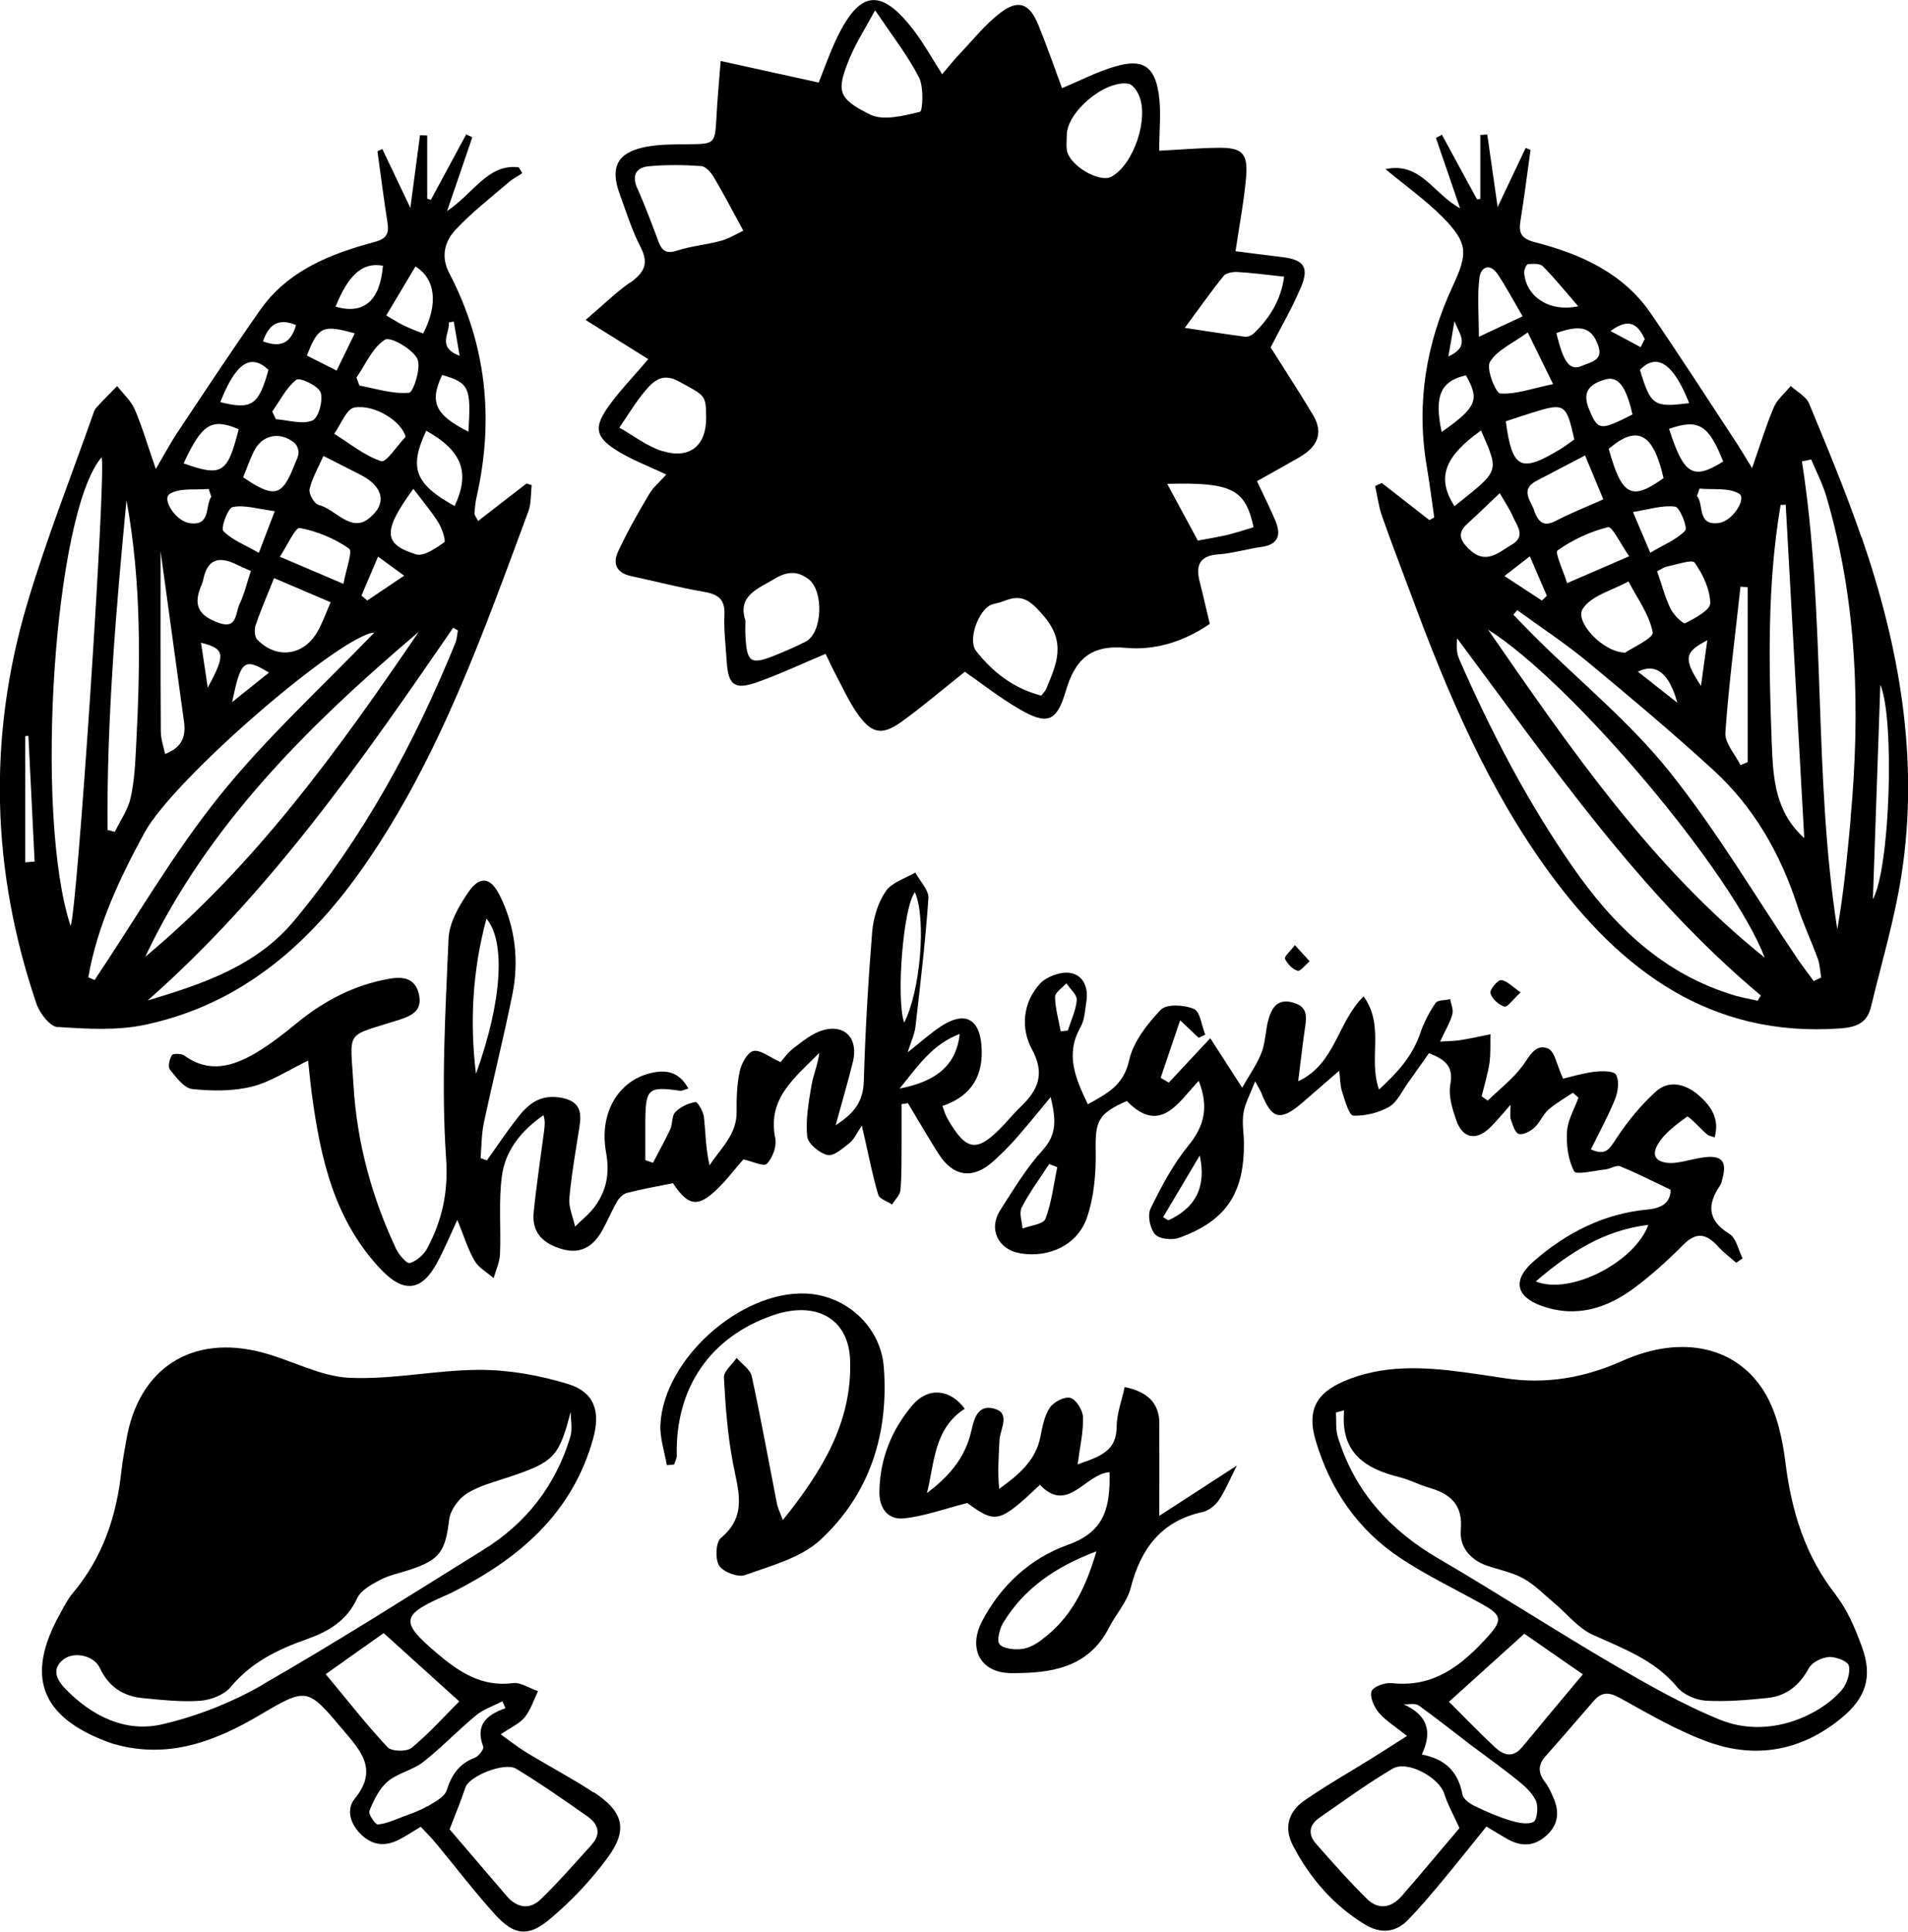 <?xml version="1.0" encoding="UTF-8"?>
<svg id="_图层_2" data-name="图层 2" xmlns="http://www.w3.org/2000/svg" viewBox="0 0 156.5 158.43">
  <g id="_图层_2-2" data-name=" 图层 2">
    <g>
      <path d="M51.64,23.19c-1.21,.87-2.28,1.92-3.61,3.05,1.92,1.2,3.52,2.2,5.14,3.21-1.29,1.53-2.45,2.7-3.37,4.04-1.07,1.56-.93,2.34,.67,3.38,1.25,.81,2.68,1.33,4.18,2.05-.49,.55-1.07,1.03-1.42,1.63-.91,1.53-1.79,3.09-2.54,4.7-.45,.96-.12,1.74,1.05,1.99,1.98,.42,3.93,.94,5.92,1.28,1.16,.2,1.82,.54,1.76,1.89-.06,1.29,.11,2.58,.19,3.87,.12,1.89,.64,2.32,2.46,1.68,1.85-.65,3.63-1.49,5.65-2.34,.27,.55,.46,1.01,.7,1.45,.64,1.19,1.18,2.44,1.96,3.53,1.14,1.58,1.98,1.72,3.54,.61,1.75-1.26,3.4-2.67,5.22-4.12,1.29,.89,2.79,2.08,4.43,3.04,2.29,1.34,3.09,1.1,3.83-1.4,.76-2.62,2.02-3.88,4.97-3.6,2.45,.23,4.84-.57,6.86-1.97-.31-1.28-.55-2.37-.83-3.46-.34-1.35-.01-2.13,1.55-2.24,1.17-.08,2.32-.44,3.49-.6,1.42-.19,1.66-1,1.17-2.16-.45-1.07-.98-2.11-1.51-3.24,1.23-.69,2.35-1.31,3.46-1.95,1.42-.81,2.06-1.93,1.14-3.47-1.13-1.9-2.35-3.75-3.48-5.55,.8-1.58,1.77-3.22,2.5-4.97,.68-1.63,.2-2.23-1.58-2.44-1.31-.15-2.62-.33-3.8-.48,.33-2.24,.71-4.17,.87-6.11,.16-1.94-.35-2.4-2.32-2.37-1.61,.02-3.22,.16-4.81,.24,0-1.68,.18-3.21-.04-4.68-.35-2.28-1.34-2.88-3.57-2.23-1.48,.43-2.87,1.16-4.36,1.78-.66-1.78-1.26-3.52-1.96-5.23-.71-1.72-1.63-2.08-3.11-.94-1.27,.97-2.29,2.28-3.41,3.45-.47,.5-.89,1.04-1.35,1.58-.83-1.3-1.46-2.44-2.23-3.47-2.81-3.72-4.58-3.49-6.56,.82-.51,1.11-.91,2.26-1.34,3.33-2.72-.6-5.26-1.16-8.04-1.77-.13,1.74-.27,3.13-.34,4.52-.13,2.31-.11,2.28-2.35,2.31-1.18,.01-2.38,0-3.53,.23-2.26,.46-2.86,1.66-2.07,3.83,.54,1.48,1.01,3,1.73,4.39,.71,1.38,.24,2.11-.87,2.91Zm48.71-.55c.22-.27,.8-.36,1.2-.33,1.22,.07,2.44,.24,3.78,.38-.26,1.92-1.19,3.4-2.5,4.66-.18,.17-.51,.3-.75,.26-1.58-.21-3.16-.46-4.9-.72,1.12-1.51,2.1-2.92,3.17-4.24Zm2.47,20.6c-.71,.21-1.43,.45-2.17,.63-.76,.18-1.53,.3-2.4,.46-.83-1.53-1.66-3.06-2.51-4.65,5.27-.14,6.41,.42,7.08,3.55ZM92.57,6.87c.33,.06,.66,.54,.83,.9,.87,1.9-.39,5.67-2.21,6.71-.99,.57-3.52-.92-3.69-2.2-.05-.38,0-.78,0-1.17-.02-1.91,3.13-4.58,5.08-4.24Zm-11.21,42.71c.31-.11,.66-.15,.96-.28,1.49-.61,2.15-.11,3.27,1.19,1.91,2.22,1.06,3.99,.22,6.01-.06,.15-.19,.27-.4,.55-2.28-.6-3.98-1.92-5.35-3.67-.7-.9,.2-3.4,1.29-3.8ZM69.76,4.62c.46-1.11,1.13-2.14,2.02-3.78,1.41,2.1,2.68,3.72,3.6,5.51,.41,.8,.3,2.77,.08,2.82-1.33,.32-3.01,.76-4.1,.22-2.72-1.35-2.77-1.95-1.61-4.77Zm-15.42,32.38c-1.26-.39-2.37-1.27-3.54-1.93,.72-1.04,1.36-2.14,2.18-3.09,.68-.78,1.4-1.42,2.72-.69,2.14,1.18,2.21,1.06,2.22,2.99,.01,2.26-1.34,3.4-3.58,2.71Zm9.19,10.46c1-.58,1.82-.68,2.77,.02,1.29,.95,1.18,4.42-.22,5.14-.8,.41-1.62,.76-2.45,1.1-2.08,.84-2.38,.64-2.49-1.65-.02-.34,0-.67,0-1.19-.66-2,.97-2.58,2.4-3.41Zm-11.25-31.99c-.46-1.04-.15-1.72,.9-1.83,1.44-.14,2.9-.12,4.34-.02,.37,.03,.81,.53,1.04,.93,.76,1.28,1.45,2.61,2.41,4.37-.58,.27-1.18,.65-1.84,.83-1.18,.32-2.42,.42-3.58,.8-.85,.28-1.24,.06-1.53-.71-.55-1.47-1.1-2.94-1.73-4.37Z"/>
      <path d="M4.74,84.22c2.39,.16,4.89,.31,7.21-.19,7.94-1.7,13.58-6.72,18.06-13.22,6.1-8.86,9.63-18.91,13.33-28.88,.24-.66,.19-1.42,.27-2.14-.14-.05-.28-.09-.42-.14-1.31,1.01-2.61,2.02-3.98,3.08-.16-.34-.3-.49-.29-.63,.03-.45,.07-.9,.17-1.33,1.45-6.38,.81-12.52-2.23-18.35-.73-1.39-.38-2.62,.5-3.57,1.32-1.42,2.88-2.62,4.36-3.9,.34-.29,.75-.5,1.12-.75-.1-.16-.19-.32-.29-.48-2.54-.3-3.67,2.11-5.88,3.59,.79-2.32,1.43-4.19,2.07-6.05-.17-.08-.33-.16-.5-.24-.97,1.79-1.93,3.58-2.9,5.37-.1-.03-.2-.07-.3-.1v-5.18c-.2,0-.39-.02-.59-.02-.25,1.87-.5,3.74-.79,5.96-.89-1.87-1.59-3.35-2.3-4.83-.13,.06-.27,.12-.4,.18,.27,1.94,.51,3.89,.82,5.83,.15,.95-.08,1.36-1.11,1.63-3.63,.97-7.09,2.36-9.35,5.59-2.32,3.31-4.55,6.69-6.79,10.05-.55,.83-1.02,1.72-1.75,2.96-.68-1.95-1.11-3.46-1.73-4.89-.31-.71-.95-1.28-1.44-1.91-.57,.58-1.14,1.15-1.69,1.75-.15,.16-.23,.39-.3,.6-1.81,5.14-3.82,10.22-5.37,15.43-3.28,11-2.96,22,.74,32.87,.26,.78,1.11,1.88,1.74,1.92Zm7.17-5.75c5.14-10.87,13.47-19.04,22.44-26.66-6.57,9.66-13.38,19.11-22.44,26.66Zm6.09-27.37c-1.65-.57-2.11-1.39-1.6-2.8,.1-.26,.22-.52,.28-.8,.34-1.68,1.32-1.9,2.71-1.21,.35,.17,.7,.32,1.19,.54-.35,1.04-.55,1.93-.94,2.73-.33,.69-.17,2.04-1.64,1.54Zm-.96,5.29c-.21-1.38-.37-2.49-.55-3.68,1.97,.49,2.04,.95,.55,3.68Zm5.5-14.48c-.46,1.22-.8,2.1-1.31,3.43-1.14-.66-2.2-1.06-2.91-1.79-.23-.23,.37-1.89,.77-1.97,.98-.19,2.07,.16,3.44,.34Zm-2.6-2.76c.31-.76,.55-1.45,.87-2.11,.66-1.37,2.11-1.7,3.32-.74,.21,.17,.36,.54,.36,.81,0,.32-.19,.64-.31,.95-1.03,2.66-1.65,2.84-4.24,1.08Zm2.12,16.01c-1.05,.84-1.93,1.54-3.02,2.42,.72-3.45,.97-3.66,3.02-2.42Zm-.96-2.7c-.22-.23-.25-.83-.14-1.17,.41-1.21,.92-2.38,1.52-3.88,1.65,.7,3.06,1.31,4.64,1.98-.41,.94-.68,1.73-1.09,2.43-1.14,1.97-3.35,2.26-4.93,.63Zm1.86-6.81c.61-.92,1.26-2.41,1.62-2.35,1.42,.26,2.87,.86,4.05,1.69,.32,.22-.25,1.71-.46,2.89-1.94-.83-3.38-1.44-5.21-2.22Zm3.16-4.25c-.35-.09-.81-.91-.73-1.28,.2-.89,.69-1.72,1.14-2.73,1.21,.62,2.16,1.09,3.1,1.58,1.78,.92,2.18,2.34,.61,3.56-1.49,1.17-2.72-.78-4.12-1.13Zm5.14-3.58c-1.38-.46-2.58-1.46-3.85-2.25,.55-.75,1-2.04,1.66-2.15,1.69-.28,3.88,1.15,4.2,2.4-.68,.71-1.6,2.14-2,2Zm2.64,2.26c.74,.98,1.47,1.83,2.06,2.78,.3,.48,.63,1.5,.48,1.61-.69,.49-1.69,1.19-2.32,.99-2.68-.83-2.76-1.89-.21-5.38Zm-2.89,5.57c.78,.57,1.36,.99,2.14,1.56-1.16,.78-2.1,1.41-3.03,2.04-.16-.14-.31-.28-.47-.41,.42-.98,.84-1.96,1.36-3.19Zm6.34,7.08c-3.34,8.2-7.52,15.91-13.2,22.75-3.1,3.74-7.51,5.21-12.04,6.57,10.04-8.84,17.58-19.68,25.06-30.57,.13,.07,.26,.15,.39,.22-.07,.34-.08,.71-.21,1.03Zm-.06-11.23c-3.27-1.81-3.76-3.13-2.33-6.18,2.95,1.66,3.62,3.43,2.33,6.18Zm-.47-15.06c.13-.02,.27-.04,.4-.07,.15,.87,.3,1.74,.48,2.81-1.89-.71-.8-1.85-.88-2.74Zm-.55,4.31c2.22,.65,2.38,1.02,2.15,4.65-2.72-1.37-3.22-2.41-2.15-4.65Zm-2.2-8.9c1.68,1.02,1.87,3.14,.64,5.5-.5-.2-1.02-.38-1.51-.62-.45-.21-.87-.48-1.52-.86,.83-1.4,1.62-2.71,2.4-4.02Zm.16,7.58c.35,.68-.33,2.75-.68,2.78-1.33,.12-2.71-.34-4.07-.59-.08-.22-.16-.44-.24-.66,.75-1.08,1.31-2.45,2.33-3.1,.44-.28,2.24,.74,2.66,1.56Zm-2.82-7.64c-.23,2.85-1.55,4.04-3.89,3.36,1.09-2.68,2.25-3.66,3.89-3.36Zm-2.31,5.55c-.51,1.05-.96,1.97-1.49,3.05-.93-.47-1.69-.85-2.44-1.23,.93-2.38,1.3-2.56,3.93-1.82Zm-2.8,4.84c.22,.67-.18,2.11-.68,2.31-.85,.34-1.98-.04-2.99-.11l-.3-.63c.64-.9,1.15-1.96,1.98-2.61,.27-.21,1.81,.5,1.99,1.05Zm-2.02-5.52c-.41,1.47-1.25,1.89-2.71,1.33,.49-1.4,1.28-1.93,2.71-1.33Zm-2.26,3.67c-.8,2.91-1.38,3.29-3.95,2.65,1.25-3.17,2.46-4.05,3.95-2.65Zm-2.44,4.87c-.92,3.63-1.37,3.92-4.52,2.8,1.51-3.26,2.3-3.74,4.52-2.8Zm-5.67,5.31c.84-.52,2.12-.31,3.21-.41,.07,.21,.14,.42,.21,.63-.52,.78-.02,2.43-1.78,2.17-1.17-.17-2.28-1.99-1.64-2.38Zm-.73,4.76c.66,4.83,1.29,9.37,1.91,13.9,.16,1.15-.09,2.11-1.55,2.66-.13-.63-.35-1.24-.35-1.84-.03-4.81-.02-9.61-.02-14.72Zm17.52,6.61c-4.25,4.42-8.82,8.58-12.65,13.34-3.82,4.74-6.89,10.08-10.29,15.15-.17-.07-.35-.15-.52-.22,.74-4.23,2.57-8.11,4.61-11.86,2.43-4.47,16.21-16.29,18.85-16.41Zm-20.32-10.82c1.23,6.7,1.14,13.45,.78,20.21-.07,1.4-.14,2.82-.45,4.18-.22,.97-.85,1.85-1.29,2.77-.2-.05-.4-.11-.6-.16-.07-9.02,.69-18.01,1.55-26.99Zm-2.04-3.57c.37,1.57-2.01,37.34-2.55,38.44-3.01-9.12-1.36-33.92,2.55-38.44ZM2.07,70.72v-10.35c.09,0,.17-.02,.26-.03,.17,3.44,.34,6.88,.51,10.32-.26,.02-.51,.04-.77,.06Z"/>
      <path d="M152.69,44.09c-1.28-3.72-2.79-7.35-4.3-10.99-.24-.59-.99-.97-1.51-1.45-.47,.58-1.1,1.09-1.38,1.74-.65,1.52-1.13,3.12-1.79,5-.54-.87-.87-1.44-1.23-2-2.35-3.57-4.66-7.16-7.07-10.68-2.3-3.36-5.8-4.89-9.56-5.86-1.14-.3-1.29-.81-1.13-1.78,.31-1.92,.55-3.85,.82-5.78-.13-.05-.27-.1-.4-.16-.72,1.51-1.44,3.03-2.3,4.85-.31-2.19-.58-4.07-.85-5.95-.19,.01-.38,.03-.57,.04v5.24c-.09,.01-.18,.03-.27,.04-.96-1.77-1.92-3.53-2.88-5.3-.16,.09-.33,.18-.49,.26,.62,1.82,1.25,3.63,1.98,5.77-2.21-1.2-3.24-3.83-6.12-3.21,1.69,1.4,3.28,2.53,4.64,3.89,2.14,2.16,2.14,2.99,.89,5.68-2.19,4.7-3.02,9.61-2.15,14.77,.24,1.41,.42,2.82,.62,4.23-.13,.07-.27,.14-.4,.21-1.3-1.01-2.6-2.02-3.9-3.04-.18,.08-.37,.16-.55,.25,.19,.83,.29,1.68,.57,2.47,.78,2.23,1.64,4.43,2.46,6.65,2.94,7.94,6.25,15.73,11.27,22.59,5.85,8,13.18,13.53,23.83,12.77,1.28-.09,2.21-.41,2.53-1.72,.87-3.6,1.94-7.18,2.51-10.83,1.48-9.51-.16-18.73-3.26-27.73Zm-6.64-2.68c.14,0,.28-.01,.42-.02,.51,9.11,1.01,18.22,1.52,27.34-2.38-2.13-2.55-4.89-2.66-7.63-.25-6.58-.39-13.15,.72-19.68Zm-3.4-.92c.63,.38-.52,2.25-1.67,2.4-1.8,.24-1.19-1.48-1.79-2.22,.07-.2,.14-.4,.21-.6,1.11,.11,2.39-.1,3.25,.42Zm.7,7.67v14.34c-.2,.08-.39,.17-.59,.25-.44-.89-1.3-1.82-1.24-2.67,.28-4,.81-7.98,1.24-11.97,.19,.02,.39,.03,.58,.05Zm-5.12,2.95c-.16,.09-.96-.68-1.2-1.18-.46-.94-.72-1.97-1.11-3.08,.4-.2,.59-.35,.8-.39,.79-.15,2.08-.61,2.28-.32,.68,.96,1.26,2.19,1.28,3.33,0,.56-1.25,1.23-2.05,1.64Zm1.81,1.4c-.2,1.41-.35,2.47-.52,3.74-1.44-2.21-1.4-2.76,.52-3.74Zm-16.98-20.24c-.38-.03-1.18-2.04-.85-2.59,.58-.97,1.87-1.52,3.1-2.42,.73,1.48,1.28,2.61,2.08,4.24-1.69,.35-3.03,.85-4.32,.77Zm6.07,3.77c-.38,.26-.77,.57-1.19,.82-3.21,1.94-3.91,1.6-4.43-2.31,.76-.25,1.44-.48,2.12-.69,2.71-.85,2.84-.77,3.5,2.18Zm-6.12,4.4c.42,.73,.81,1.29,1.07,1.9,.33,.76,1.11,1.63-.07,2.32-1.11,.65-2.16,1.73-3.56,.33-.78-.78-.87-1.34-.06-2.07,.83-.75,1.62-1.53,2.62-2.47Zm2.47,5.18c.53,1.22,.97,2.23,1.4,3.24-.14,.13-.27,.26-.41,.39-.95-.62-1.9-1.25-3.07-2.01,.76-.59,1.29-1.01,2.07-1.61Zm.36-3.75c-.28-.81-1.18-1.73,.19-2.44,1.24-.64,2.48-1.3,3.98-2.08,.54,1.28,.98,2.35,1.5,3.6-1.41,.63-2.7,1.14-3.93,1.78-1.07,.56-1.47-.09-1.75-.86Zm1.91,3.27c1.24-.87,2.68-1.55,4.15-1.91,.33-.08,1.04,1.4,1.73,2.39-1.9,.82-3.33,1.44-5.09,2.2-.31-.99-1.02-2.51-.79-2.67Zm4.2-8.33c2.35-2,3.65-1.31,4.5,2.4-2.63,1.89-3.42,1.47-4.5-2.4Zm5.45,4.74c.39,.05,1.04,1.73,.83,1.96-.7,.74-1.74,1.15-2.87,1.82-.54-1.26-.9-2.12-1.42-3.34,1.31-.21,2.43-.58,3.47-.44Zm-7.59,8.4c.69-1.11,2.46-1.54,3.76-2.27,.72,1.38,1.71,2.71,1.99,4.18,.09,.46-1.72,1.29-2.26,1.66-1.82-.02-4.14-2.53-3.49-3.57Zm7.77,7.68c-1.2-.94-2.12-1.67-3.24-2.55q2.23-1.09,3.24,2.55Zm3.76-19.78c-2.48,1.54-3.22,1.11-4.44-2.68,2.43-.85,3.25-.33,4.44,2.68Zm-2.79-4.79c-2.91,.37-3.15,.2-4.04-2.73,1.56-1.59,2.91-.14,4.04,2.73Zm-3.64-5.25c-.11,.22-.23,.44-.34,.66-.82-.44-1.65-.88-2.47-1.32,1.62-1.21,2.29-.43,2.81,.66Zm-1.01,6.18c-2.67,1.36-2.84,1.34-3.58-.48-.51-1.26-.09-2,1.39-2.4,1.01-.28,1.68,.59,2.19,2.88Zm-2.82-5.68c.48,1.28-.66,1.39-1.32,1.69-1,.45-1.53-.27-2.1-2.69,2.03-.71,2.88-.46,3.42,1Zm-5.76-6.65c.42-.03,.99-.07,1.23,.18,.95,.95,1.79,2,2.9,3.28-2.48,.51-4.32-.88-4.43-2.78-.01-.23,.18-.66,.3-.67Zm-3.97,1.11c.12-.91,.88-1.21,1.51-.26,.7,1.06,1.3,2.18,2.03,3.43-1.17,.55-2.11,.99-3.59,1.68,0-1.86-.14-3.38,.05-4.85Zm-2.05,3.56c.31,.95,1.42,2.04-.5,2.9,.2-1.15,.35-2.02,.5-2.9Zm.94,4.45c1.14,2.02,.89,2.61-1.99,4.65-.63-2.94-.1-4.18,1.99-4.65Zm1.24,4.52c1.51,3.49,1.54,3.23-2.18,6.21-1.57-2.43-.68-4.16,2.18-6.21Zm22.69,46.77c-.6-.14-1.22-.24-1.81-.41-5.9-1.74-9.99-5.7-13.41-10.63-3.7-5.34-6.67-11.05-9.26-16.97-.22-.5-.24-1.09-.17-1.71,7.7,10.32,14.94,20.95,24.91,29.29-.09,.15-.18,.29-.26,.44Zm-22.12-30.44c6.91,4.35,20.03,19.92,22.7,26.91-9.33-7.47-15.99-17.22-22.7-26.91Zm26.71,28.82c-.44-.6-.89-1.19-1.31-1.8-3.49-5.16-6.67-10.57-10.55-15.41-3.17-3.96-7.19-7.25-10.82-10.84-.66-.65-1.3-1.33-1.95-1.99,.11-.12,.21-.25,.32-.37,1.92,1.4,3.92,2.71,5.75,4.22,3.49,2.89,6.96,5.81,10.3,8.86,3.33,3.04,5.53,6.86,6.92,11.15,.48,1.48,1.15,2.91,1.69,4.38,.17,.48,.18,1.01,.27,1.52l-.61,.28Zm3.03-13.22c-.28,2.99-.56,5.99-1.09,8.98-1.99-12.73-.91-25.65-2.9-38.37,.25-.05,.51-.11,.76-.16,.42,1.01,.94,1.99,1.24,3.03,2.56,8.69,2.8,17.57,1.98,26.51Zm1.83,6.52c.21-6.05,.41-11.98,.61-17.6,1.18,2.74,.82,14.99-.61,17.6Z"/>
      <path d="M109.85,87.83c.08,.65,.07,1.22,.24,1.72,.23,.71,.57,1.93,.91,1.94,.98,.04,2.08-.23,2.94-.72,.67-.39,1.05-1.28,1.55-1.97,.58-.81,1.15-1.63,1.72-2.43,1.33,.52,2.03,1.07,1.75,2.57-.17,.92,.17,2.01,.49,2.94,.53,1.52,1.68,1.7,2.84,.52,.49-.49,.93-1.03,1.61-1.8,0,.67-.07,.97,.02,1.21,.16,.43,.34,1.09,.65,1.18,.37,.1,.95-.21,1.29-.52,.45-.41,.68-1.05,1.14-1.46,.61-.54,1.34-.94,2.02-1.4,.15,.14,.3,.27,.45,.41-.33,.92-.88,1.83-.94,2.77-.07,1.1,.09,2.33,.59,3.27,.17,.31,1.68-.06,2.57-.16,.41-.05,.9-.38,1.21-.25,1.37,.56,2.69,1.23,4.13,1.92-.01,1.03-.68,1.51-1.89,1.62-3.6,.34-6.68,1.91-9.37,4.27-1.71,1.5-1.45,2.86,.64,3.62,2.88,1.04,5.44,.21,7.75-1.54,1.39-1.05,2.69-2.23,3.91-3.46,1.07-1.08,1.9-.91,2.83,.12,.45,.5,1,.91,1.51,1.36,.17-.12,.35-.24,.52-.37-.35-.69-.52-1.66-1.08-2-1.8-1.12-1.84-2.39-.76-3.98,.12-.18,.16-.42,.21-.64,.34-1.31-.07-1.82-1.44-1.67-.83,.09-1.65,.37-2.48,.46-.91,.09-2.02-.18-1.52-1.28,.47-1.02,1.57-1.81,2.52-2.51,.12-.09,1.06,.96,1.64,1.46,.11,.1,.28,.12,.62,.25,.43-1.54-.31-2.57-1.26-3.42-1.05-.93-2.42-1.35-3.54-.36-1.26,1.13-2.37,2.5-3.3,3.92-.53,.8-.83,1.39-2.05,.84,.7-1.42,1.43-2.75,1.99-4.14,.24-.6,.35-1.49,.07-1.99-.18-.32-1.2-.31-1.82-.23-1,.13-1.97,.43-2.52,.56-.52-1.12-.69-2.25-1.23-2.47-1.06-.43-1.52,.64-2.11,1.44-.79,1.06-1.88,1.89-2.84,2.83-.17-.12-.33-.23-.5-.35,.22-.91,.5-1.81,.64-2.73,.11-.77,.06-1.57,.08-2.36-.82,.16-1.64,.35-2.47,.48-.47,.08-.96,.07-1.66,.12,.48-1.03,.84-1.61,1.01-2.25,.1-.37-.11-.82-.18-1.23-.41,.1-1.03,.06-1.2,.31-.52,.76-.96,1.61-1.26,2.49-.63,1.84-1.81,3.18-3.38,4.61-.91-2.58,.5-5.16-1.26-7.64-2.16,2.1-2.3,5.54-5.37,6.96,.21-1.66,.37-3.09,.58-4.52,.14-.92,.11-1.64-1.03-1.94-1.23-.33-1.68,.41-1.96,1.3-.28,.91-.25,1.92-.59,2.8-.36,.95-.98,1.8-1.59,2.89-1.07-1.66-1.85-2.86-2.62-4.06-1.34,1.43-2.37,2.54-3.4,3.64-.22-.13-.45-.26-.67-.39,.5-1.48,1.01-2.97,1.6-4.72,.78,.74,1.15,1.09,1.52,1.44l.54-.26c-.3-.73-.41-1.88-.93-2.11-.78-.34-2.24-.42-2.71,.06-1.12,1.17-2.27,2.64-2.61,4.17-.46,2.07-1.84,2.72-3.38,3.59-1.02-2.12-1.88-4.09-.6-6.33,.34-.61,.37-1.4,.48-2.12,.18-1.16-.28-2.19-1.4-2.33-.78-.1-1.9,.33-2.43,.91-1.4,1.57-1.57,3.64-.63,5.38,1.1,2.03,.47,3.35-.94,4.7-.49,.47-.92,.99-1.38,1.48-2.19,2.32-3.06,2.21-4.64-.56-.16-.28-.24-.6-.39-.99,2.48-.84,3.4-2.6,3.2-4.99-.18-2.21-1.42-2.79-3.31-1.55-.86,.56-1.63,1.27-2.74,2.14,.3-.95,.57-1.52,.64-2.11,.4-3.5,.82-7.01,1.06-10.52,.05-.68-.7-1.41-1.07-2.12-.83,.49-1.92,.81-2.42,1.53-.64,.93-1.02,2.17-1.12,3.31-.33,4.09-.57,8.19-.69,12.29-.05,1.6-.72,2.58-2.31,3.6,.54-1.98,1.02-3.58,1.42-5.21,.46-1.88-.64-3.1-2.45-2.59-.87,.25-1.66,.9-2.4,1.46-.51,.39-.89,.95-1.09,1.16-.93-.42-1.65-1.03-2.22-.91-.48,.1-.98,1.01-1.12,1.64-.24,1.08-.27,2.23-.26,3.34,.02,1.89-1.32,3-2.22,4.4-.32-1.38-.32-2.67-.46-3.95-.05-.46-.53-1.28-.69-1.25-.6,.11-1.24,.4-1.66,.83-.3,.31-.21,.97-.42,1.42-.43,.93-.94,1.83-1.41,2.74-.21-.07-.42-.15-.63-.22,0-1.05,0-2.1,0-3.15,.02-2.73,.23-2.91,2.86-2.54,.17,.02,.37-.1,.67-.18-.8-1.48-1.97-1.57-3.23-1.23-2.54,.67-4.1,3.26-3.52,6.46,.31,1.72,.05,3.11-.91,4.43-.45,.62-1.08,1.11-1.63,1.66-.17-.78-.54-1.58-.47-2.34,.18-2.01,.55-4.01,.85-6.01,.21-1.37-.27-2.06-1.75-2.25-1.62-.21-2.55,.64-3.4,1.74-.86,1.11-1.64,2.28-2.46,3.43-.17-.06-.35-.12-.52-.18,.08-.97,.07-1.96,.27-2.91,.75-3.52,1.63-7.01,2.34-10.53,.55-2.77,.24-5.5-1.02-8.07-.75-1.54-1.65-1.7-2.61-.28-.77,1.12-1.56,2.5-1.61,3.8-.26,6-.61,12.04-.2,18.01,.19,2.8-.33,5.07-1.54,7.36-.28,.53-.88,1.06-1.44,1.22-.26,.07-.91-.7-1.14-1.2-1.98-4.22-3.19-8.69-3.47-13.32-.28-4.73-.78-3.98,3.72-5.42,1.2-.38,1.96-.85,1.62-2.19-.33-1.29-1.38-1.37-2.43-1.18-2.83,.5-5.3,1.78-7.53,3.6-1.08,.89-2.2,1.77-3.4,2.48-1.87,1.1-3.82,1.69-5.85,.22-.25-.18-.93-.19-1.03-.04-.2,.32-.35,.97-.16,1.19,.51,.63,1.16,1.52,1.83,1.59,1.61,.17,3.33,.19,4.89-.2,1.54-.38,2.94-1.33,4.61-2.13,.12,1.05,.19,1.87,.3,2.69,.71,5.3,1.84,10.43,5.73,14.49,1.81,1.88,3.27,1.74,4.52-.55,.58-1.05,1.04-2.17,1.69-3.57,.55,1.34,.87,2.42,1.42,3.36,.34,.58,1.03,.95,1.56,1.42,.18-.65,.49-1.3,.52-1.95,.09-2.13-.12-4.28,.15-6.38,.27-2.16,1.62-3.78,3.42-5.04,.16,.52,.09,.93,.04,1.35-.29,2.22-.63,4.44-.85,6.66-.16,1.7,.88,2.58,2.39,2.99,1.48,.41,2.51-.25,3.22-1.51,.44-.78,.78-1.62,1.23-2.4,.17-.3,.49-.62,.81-.71,1.19-.31,2.4-.52,3.78-.8,1.04,1.58,1.79,1.99,3.03,1.01,1.1-.87,1.94-2.07,2.75-2.96,.69,.15,1.67,.62,1.92,.36,.47-.48,.82-1.43,.69-2.08-.69-3.37,1.72-5.04,3.61-7.02-.11,.95-.5,1.82-.65,2.72-.23,1.37-.48,2.79-.34,4.14,.06,.59,1,1.37,1.66,1.52,.52,.12,1.27-.56,1.82-.99,.36-.28,.55-.76,1-1.42,.15,.67,.22,.97,.29,1.28,.34,1.47,.62,2.96,1.06,4.4,.11,.34,.74,.53,1.13,.79,.24-.4,.66-.78,.69-1.19,.11-1.29,.08-2.59,.09-3.88,0-1.05,0-2.11,0-3.16,.17-.03,.35-.05,.52-.08,.84,1.39,1.64,2.79,2.51,4.15,1.22,1.91,2.83,2.12,4.5,.61,.63-.57,1.23-1.16,1.79-1.79,.93-1.06,1.82-2.16,2.91-3.47,.42,1.79,.54,3.03-.65,4.34-1.35,1.48-2.4,3.24-3.49,4.94-.99,1.55-.18,3.21,1.63,3.53,2.35,.4,4.71-.66,5.49-2.94,.58-1.7,.74-3.62,.71-5.44-.04-2.44,.17-3.06,2.55-4.11,2.75,2.82,4.23,.11,5.9-1.65,.83,2.1,.49,3.68-.84,5.3-1.26,1.55-2.23,3.37-3.11,5.18-.27,.55-.04,1.64,.38,2.11,.34,.39,1.4,.49,1.97,.28,3.83-1.39,5.32-3.62,5.31-7.7,0-.84-.17-1.71-.04-2.53,.12-.78,.54-1.51,.96-2.6,.34,.63,.44,.77,.5,.93,.85,2.19,1.57,2.37,3.36,.83,.99-.86,1.98-1.71,3.08-2.67Zm16.12,17.26c2.82-2.43,5.63-4.2,9.23-4.64-1.08,3.01-6.37,5.8-9.23,4.64Zm-86.07-29.75c1.58,1.85,1.29,6.8-.86,12.72-.52-4.26-.28-8.49,.86-12.72Zm35.14-2.17c.97,2.16,.44,8.17-.88,10.69-.66-1.92-.1-9.4,.88-10.69Zm-1.25,16.1c1.54-1.9,2.69-3.63,4.93-4.48-.27,2.48-1.8,3.88-4.93,4.48Zm11.95,10.7c-.16,.43-1.22,.53-1.87,.78-.04-.58-.3-1.27-.07-1.72,.64-1.25,1.49-2.39,2.26-3.57,.22,.09,.44,.17,.66,.26-.3,1.42-.46,2.9-.97,4.24Zm1.26-15.4c-.17-.94-.45-1.88-.46-2.82,0-.37,.6-.74,.93-1.11,.3,.46,.88,.94,.85,1.37-.07,.85-.47,1.67-.74,2.51-.19,.02-.38,.04-.58,.05Zm8.83,15.51c-.14-.09-.29-.17-.43-.26,1-1.69,2.01-3.37,3.01-5.06,.57,2.65-.41,4.32-2.58,5.32Z"/>
      <path d="M150.61,130.83c-2.54-3.22-3.66-6.87-4.16-10.87-.24-1.92-.67-3.96-1.61-5.6-2.26-3.94-6.87-4.95-11.76-2.76-3.13,1.4-6.32,1.95-9.7,1.42-1.11-.17-2.22-.34-3.34-.49-3.32-.44-6.62-.62-9.8,.74-2.33,1-3.04,2.44-2.33,4.85,1.19,4.03,3.46,7.34,6.96,9.66,2.14,1.42,4.49,2.54,6.74,3.8,1.52,.84,1.65,1.27,.51,2.54-2.12,2.36-4.44,4.31-7.97,3.91-.55-.06-1.52,.29-1.65,.67-.16,.48,.21,1.3,.6,1.76,.59,.68,1.41,1.18,2.31,1.9-1.06,.68-1.95,1.25-2.85,1.81-1.86,1.16-3.77,2.24-5.57,3.49-1.3,.9-1.71,2.22-.93,3.71,1.38,2.64,3.27,4.83,5.83,6.42,1.35,.83,2.58,.73,3.66-.4,.97-1.01,1.88-2.09,2.78-3.17,1.18-1.42,2.33-2.88,3.59-4.43,.72,.43,1.24,.76,1.78,1.06,1.1,.6,2.14,.57,3.12-.3,.98-.87,1.11-1.91,.62-3.06-.2-.46-.4-.94-.71-1.34-.56-.73-.61-1.39,.02-2.1,1.34-1.51,2.66-3.05,3.98-4.57,.67-.77,1.29-.71,2.18-.21,2.35,1.3,4.71,2.69,7.22,3.59,3.92,1.41,7.66,.72,10.93-1.98,2-1.65,2.56-3.4,1.65-5.85-.54-1.46-1.16-2.98-2.11-4.19Zm-35.66,24.68c-.83,.96-1.89,1.13-2.81,.23-1.47-1.44-2.83-2.99-4.19-4.53-.68-.77-.58-1.55,.27-2.14,1.98-1.37,3.93-2.8,6-4.02,1.22-.72,3.82,.72,4.24,2.05,.28,.89,.75,1.71,1.25,2.82-1.5,1.76-3.11,3.7-4.76,5.6Zm10.84-6.1c-.5,.25-1.31,.07-1.93-.12-.98-.3-1.93-.71-2.86-1.16-.42-.2-.97-.57-1.04-.95-.34-1.79-1.32-2.92-3.34-3.29,.94-1.99,.37-3.28-1.49-4.12,.42,.02,.94-.11,1.23,.09,1.45,1.03,2.84,2.15,4.26,3.23,1.26,.95,2.55,1.86,3.78,2.85,.61,.49,1.26,1.06,1.58,1.74,.22,.48,.1,1.58-.2,1.73Zm-.97-6.1c-.74,.89-1.52,.61-2.18,0-1.33-1.24-2.58-2.55-3.79-3.75,1.88-1.69,3.9-3.53,6.18-5.58,1.44,1,3.05,2.12,4.8,3.33-1.8,2.15-3.41,4.07-5.01,6.01Zm26.28-4.75c-1.74,2.06-5.98,4.12-10.03,2.47-3.05-1.24-5.95-2.9-8.8-4.56-4.8-2.81-9.46-5.84-14.26-8.64-4.02-2.34-6.91-5.53-8.28-10-.19-.62-.11-1.33-.15-1.99,.22-.06,.45-.12,.67-.18-.33,3.49,1.75,4.8,4.57,5.49,.81,.2,1.57,.62,2.38,.85,1.76,.51,2.8,1.38,2.62,3.46-.12,1.37,.74,2.44,2.12,2.93,1.01,.35,2.1,.55,3.01,1.06,.94,.52,1.72,1.33,2.55,2.03,1.04,.87,1.94,2.04,3.13,2.58,2.51,1.14,5.08,2.06,6.94,4.3,.51,.62,1.54,1.06,2.35,1.11,1.67,.1,3.37-.05,5.04-.22,1.56-.16,2.64-1.03,3.41-2.45,.26-.48,1.06-.87,1.64-.91,.56-.04,1.56,.35,1.64,.71,.13,.59-.15,1.47-.56,1.96Z"/>
      <path d="M48.69,147c-1.78-1.17-3.68-2.17-5.51-3.28-.69-.42-1.33-.93-2.11-1.49,.83-.57,1.54-.87,1.97-1.4,.49-.61,.74-1.42,1.09-2.14-.69-.23-1.41-.74-2.05-.66-2.57,.34-4.45-.93-6.23-2.44-3.07-2.6-2.97-3.15,.72-4.76,.15-.07,.31-.13,.46-.21,5.47-2.74,9.9-6.45,11.62-12.64,.62-2.24,.11-3.81-2.06-4.48-2.32-.71-4.81-1.16-7.23-1.16-3.58,0-7.17,.82-10.73,.65-2.38-.12-4.69-1.43-7.07-2.06-5.82-1.57-10.22,1.29-11.2,7.18-.14,.83-.31,1.66-.4,2.5-.39,3.72-1.54,7.13-3.99,10.04-.43,.51-.74,1.13-1.06,1.72-2.82,5.08-1.6,8.39,3.86,10.46,.37,.14,.75,.25,1.13,.34,4.2,.99,7.86-.43,11.39-2.51,3.9-2.3,3.91-2.28,6.85,1.21,1.42,1.68,2.92,3.25,.96,5.63-.73,.89-.38,2.14,.61,3.03,.99,.89,2.02,.87,3.11,.29,.54-.29,1.06-.63,1.69-1.01,.44,.47,.87,.9,1.26,1.37,1.62,1.95,3.15,3.97,4.85,5.84,1.52,1.67,2.68,1.86,4.41,.42,1.79-1.49,3.44-3.23,4.82-5.11,1.68-2.28,1.28-3.76-1.14-5.35Zm-27.16-8.83c-2.54,1.46-5.38,2.58-8.23,3.24-3.01,.69-5.73-.66-7.89-2.86-.66-.67-1.28-1.62-.22-2.45,.9-.71,2.54-.31,2.99,.67,.71,1.54,1.91,2.34,3.54,2.49,1.56,.15,3.15,.33,4.7,.22,.88-.07,1.98-.49,2.51-1.14,1.67-2.01,3.85-3.07,6.2-3.9,1.81-.64,3.31-1.51,4.18-3.39,.31-.66,1.2-1.13,1.92-1.51,.74-.38,1.59-.54,2.39-.81,2.48-.82,2.91-1.52,3.22-4.11,.09-.77,.77-1.7,1.44-2.13,1.02-.65,2.27-.96,3.44-1.35,3.76-1.26,4.12-1.66,5.09-5.36,0,.69,.16,1.42-.03,2.05-1.2,3.98-3.61,7.09-7.14,9.27-6.01,3.73-11.98,7.54-18.12,11.06Zm5.18-.87c1.67-1.19,3.25-2.3,4.76-3.37,2.29,2.07,4.32,3.9,6.2,5.6-1.23,1.23-2.48,2.63-3.91,3.81-.4,.33-1.64,.3-1.97-.05-1.72-1.84-3.27-3.83-5.07-5.99Zm8.33,10.83c-.6,.36-1.29,.59-1.95,.84-.69,.26-1.38,.59-2.1,.65-.21,.02-.8-.87-.69-1.12,.36-.87,.81-1.82,1.5-2.4,.83-.7,2.05-.93,2.91-1.6,1.51-1.18,2.85-2.6,4.33-3.82,.62-.51,1.44-.78,2.17-1.16,.08,.19,.17,.38,.25,.57-1.56,.54-2.5,1.37-1.82,3.16,.07,.19-.38,.78-.69,.9-1.28,.48-1.9,1.38-2.31,2.67-.18,.56-1,.97-1.6,1.33Zm13.52,3.12c-1.38,1.52-2.73,3.08-4.21,4.51-.91,.88-1.95,.71-2.79-.27-1.61-1.87-3.2-3.75-4.68-5.47,.53-1.38,.95-2.4,1.3-3.44,.31-.92,3.2-2.11,4.17-1.52,2.01,1.22,3.94,2.57,5.86,3.92,.84,.59,1.13,1.4,.34,2.27Z"/>
      <path d="M95.1,116.78c-.01-1.7-.94-2.64-2.85-3.03-.24,1.12-.65,2.18-.66,3.25,0,1.98-1.32,2.44-3.2,3.09,.2-1.5,.48-2.69,.44-3.87-.02-.57-.55-1.43-1.03-1.58-.45-.14-1.36,.32-1.68,.79-.45,.66-.62,1.56-.78,2.38-.38,1.97-1.78,3.13-3.38,4.29-.15-1.36-.04-2.67,.02-3.98,.04-.92,.97-2.26-.48-2.61-1.53-.37-1.65,1.24-1.93,2.23-.57,2.04-1.89,3.46-3.54,4.71,.63-2.48,.55-5.27,3.1-6.92-1.18-1.61-2.99-1.82-4.29-.29-1.72,2.03-2.67,4.41-2.71,7.1-.02,1.36,.71,2.31,2,2.18,1.63-.16,3.21-.75,5.21-1.26,2.35,1.71,2.61,1.66,5.96-1.49,2.29,2.41,3.7-.9,5.71-1.04,.05,2.75-.3,4.86-3.42,5.96-3.03,1.07-5.49,3.3-7.04,6.27-1.17,2.24-.13,4.24,2.38,4.25,3.2,.02,6.33-.38,8.04-3.74,.56-1.1,1.47-2.08,1.77-3.24,.83-3.22,2.49-5.48,5.89-6.23,.5-.11,1.05-.53,1.34-.97,.54-.8,.91-1.72,1.48-2.84-2.28,1.48-4.15,2.69-6.36,4.12,0-2.96,.01-5.26,0-7.55Zm-9.63,17.68c-.48,.36-1.08,.71-1.65,.77-.61,.07-1.48,0-1.83-.38-.25-.27-.01-1.26,.29-1.76,1.7-2.8,4.23-4.57,7.65-5.87-.9,3.12-2.14,5.51-4.45,7.22Z"/>
      <path d="M72.49,112.11c-.26-3.38-3.16-5.92-6.44-6.03-5.35-.19-11.6,5.39-11.88,10.73-.06,1.11,.34,2.24,.53,3.35,.2-.02,.4-.04,.6-.06,.07-.24,.21-.49,.21-.73-.13-5.56,2.75-9.75,7.93-11.52,3.49-1.19,6.18,.27,6.29,3.72,.17,5.06-2.31,9.1-5.52,13.09-.24-.66-.42-1.01-.49-1.38-.68-3.47-1.31-6.96-2.06-10.42-.12-.56-.81-1-1.24-1.5-.36,.54-1.06,1.09-1.04,1.6,.12,2.35,.3,4.72,.74,7.03,.42,2.22,1.21,4.31-.99,6.14-.43,.36-.48,1.73-.14,2.27,.33,.52,1.55,.98,2.12,.77,2.13-.77,4.56-1.4,6.16-2.87,4.07-3.75,5.65-8.73,5.22-14.22Z"/>
      <path d="M124.74,81.39c-.72-.48-1.17-1-1.62-1.01-.31,0-.95,.81-.87,1.08,.13,.46,.68,.95,1.15,1.09,.24,.07,.7-.59,1.33-1.17Z"/>
      <path d="M105.39,78.62c.21,.42,.62,.87,1.04,.99,.24,.07,.65-.5,.99-.78-.34-.37-.68-.75-1.21-1.32-.39,.51-.89,.95-.81,1.11Z"/>
    </g>
  </g>
</svg>